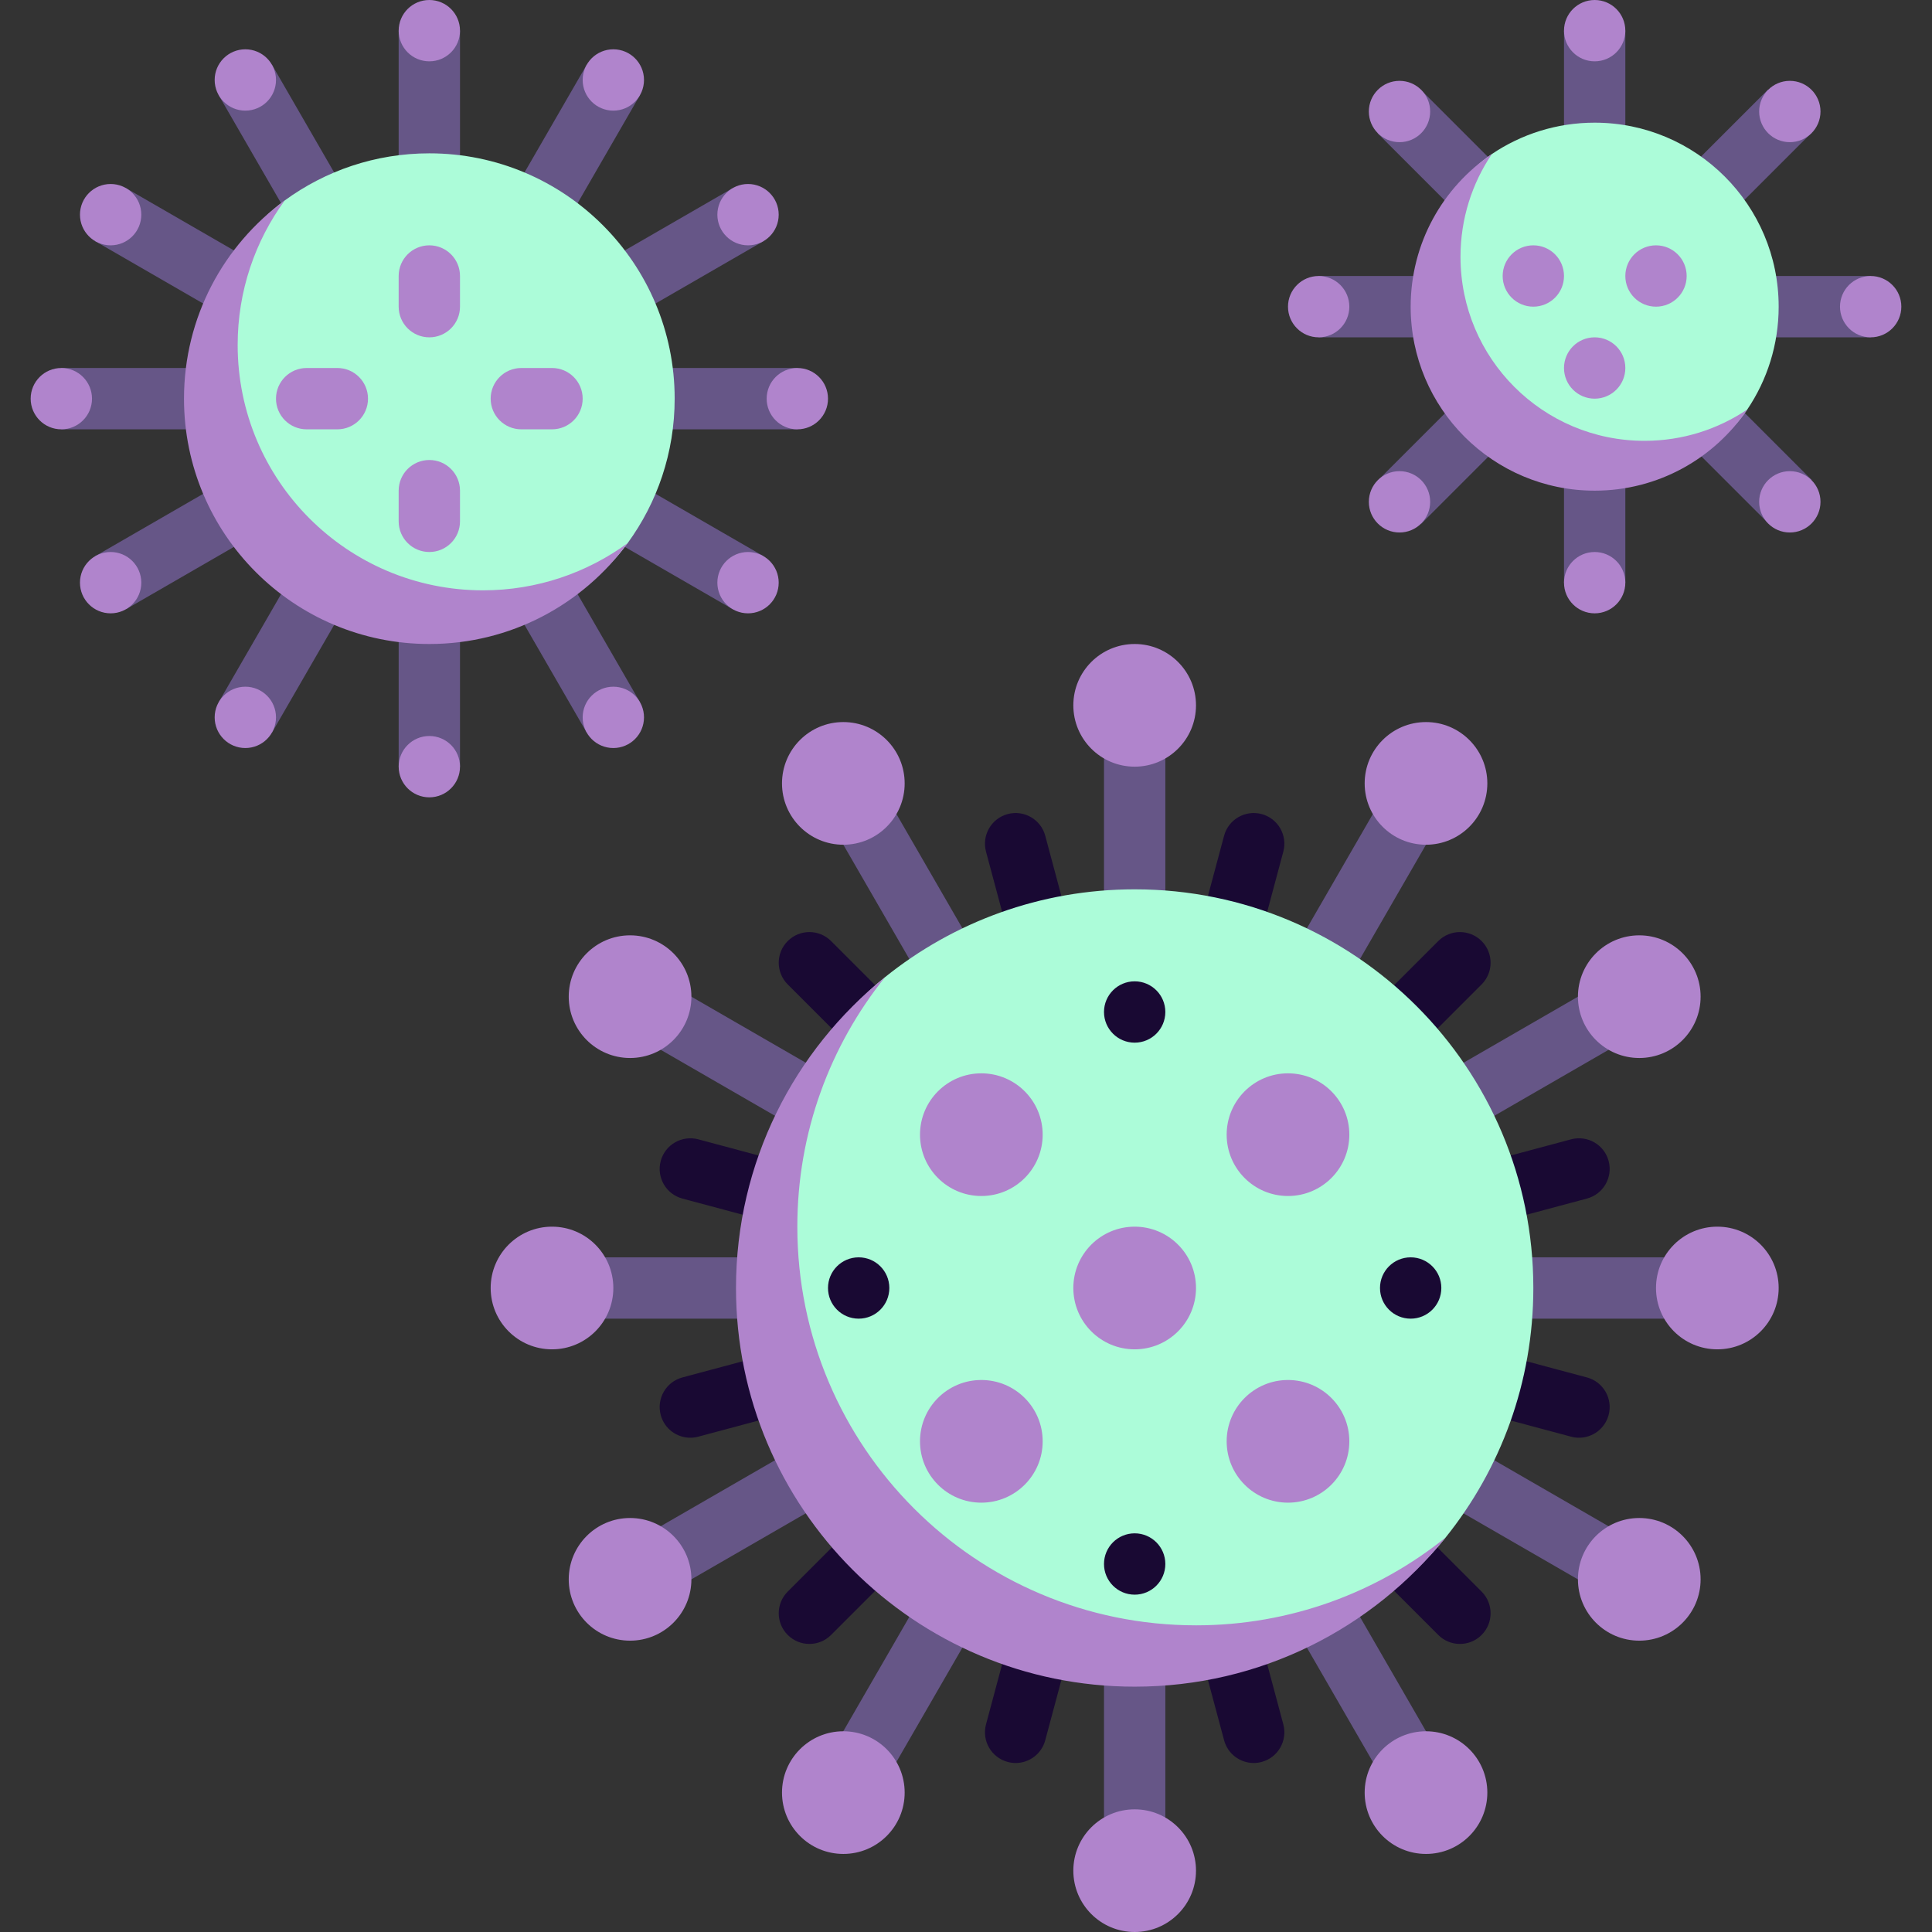 <?xml version="1.0"?>
<svg xmlns="http://www.w3.org/2000/svg" xmlns:xlink="http://www.w3.org/1999/xlink" xmlns:svgjs="http://svgjs.com/svgjs" version="1.1" width="512" height="512" x="0" y="0" viewBox="0 0 512 512" style="enable-background:new 0 0 512 512" xml:space="preserve" class=""><rect x="0" y="0" width="512" height="512" fill="#333333" stroke="none"/><g><g xmlns="http://www.w3.org/2000/svg"><path d="m374.25 24.789h16.254v32.508h-16.254z" fill="#665687" transform="matrix(.707 -.707 .707 .707 82.974 282.402)" data-original="#ffd064" style="" class=""/><circle cx="370.883" cy="29.55" fill="#b084cc" r="8.127" data-original="#ffe07d" style="" class=""/><path d="m454.703 105.242h16.254v32.508h-16.254z" fill="#665687" transform="matrix(-.707 .707 -.707 -.707 876.011 -119.863)" data-original="#ffd064" style="" class=""/><circle cx="474.323" cy="132.99" fill="#b084cc" r="8.127" data-original="#ffe07d" style="" class=""/><path d="m374.25 105.242h16.254v32.508h-16.254z" fill="#665687" transform="matrix(-.707 -.707 .707 -.707 566.847 477.788)" data-original="#ffd064" style="" class=""/><circle cx="370.883" cy="132.99" fill="#b084cc" r="8.127" data-original="#ffe07d" style="" class=""/><path d="m454.703 24.789h16.254v32.508h-16.254z" fill="#665687" transform="matrix(.707 .707 -.707 .707 164.582 -315.249)" data-original="#ffd064" style="" class=""/><circle cx="474.323" cy="29.55" fill="#b084cc" r="8.127" data-original="#ffe07d" style="" class=""/><path d="m357.587 65.016h16.254v32.508h-16.254z" fill="#665687" transform="matrix(0 -1 1 0 284.445 446.984)" data-original="#ffd064" style="" class=""/><circle cx="349.46" cy="81.27" fill="#b084cc" r="8.127" data-original="#ffe07d" style="" class=""/><path d="m471.365 65.016h16.254v32.508h-16.254z" fill="#665687" transform="matrix(0 1 -1 0 560.762 -398.222)" data-original="#ffd064" style="" class=""/><circle cx="495.746" cy="81.27" fill="#b084cc" r="8.127" data-original="#ffe07d" style="" class=""/><path d="m414.476 121.905h16.254v32.508h-16.254z" fill="#665687" transform="matrix(-1 0 0 -1 845.206 276.318)" data-original="#ffd064" style="" class=""/><circle cx="422.603" cy="154.413" fill="#b084cc" r="8.127" data-original="#ffe07d" style="" class=""/><path d="m414.476 8.127h16.254v32.508h-16.254z" fill="#665687" data-original="#ffd064" style="" class=""/><circle cx="422.603" cy="8.127" fill="#b084cc" r="8.127" data-original="#ffe07d" style="" class=""/><path d="m471.365 81.27c0 10.09-3.064 19.464-8.313 27.242-8.761 12.983-23.608 17.988-40.449 17.988-26.93 0-43.103-18.3-43.103-45.23 0-16.841 2.879-31.688 15.861-40.449 7.778-5.249 17.152-8.313 27.242-8.313 26.931 0 48.762 21.831 48.762 48.762z" fill="#acfcd9" data-original="#ff8086" style="" class=""/><path d="m435.81 116.825c-26.931 0-48.762-21.831-48.762-48.762 0-10.09 3.065-19.464 8.314-27.242-12.983 8.761-21.52 23.608-21.52 40.449 0 26.931 21.831 48.762 48.762 48.762 16.841 0 31.688-8.537 40.449-21.52-7.78 5.248-17.154 8.313-27.243 8.313z" fill="#b084cc" data-original="#e5646e" style="" class=""/><path d="m67.048 18.471h16.254v40.635h-16.254z" fill="#665687" transform="matrix(-.866 .5 -.5 -.866 159.672 34.792)" data-original="#ffd064" style="" class=""/><circle cx="65.016" cy="21.193" fill="#b084cc" r="8.127" data-original="#ffe07d" style="" class=""/><path d="m144.254 152.196h16.254v40.635h-16.254z" fill="#665687" transform="matrix(.866 -.5 .5 .866 -65.842 99.303)" data-original="#ffd064" style="" class=""/><circle cx="162.54" cy="190.109" fill="#b084cc" r="8.127" data-original="#ffe07d" style="" class=""/><path d="m172.513 46.73h16.254v40.635h-16.254z" fill="#665687" transform="matrix(-.5 -.866 .866 -.5 212.896 257.011)" data-original="#ffd064" style="" class=""/><circle cx="198.236" cy="56.889" fill="#b084cc" r="8.127" data-original="#ffe07d" style="" class=""/><path d="m38.788 123.937h16.254v40.635h-16.254z" fill="#665687" transform="matrix(.5 .866 -.866 .5 148.385 31.497)" data-original="#ffd064" style="" class=""/><circle cx="29.32" cy="154.413" fill="#b084cc" r="8.127" data-original="#ffe07d" style="" class=""/><path d="m144.254 18.471h16.254v40.635h-16.254z" fill="#665687" transform="matrix(.866 .5 -.5 .866 39.809 -70.994)" data-original="#ffd064" style="" class=""/><circle cx="162.54" cy="21.193" fill="#b084cc" r="8.127" data-original="#ffe07d" style="" class=""/><path d="m67.048 152.196h16.254v40.635h-16.254z" fill="#665687" transform="matrix(-.866 -.5 .5 -.866 54.021 359.502)" data-original="#ffd064" style="" class=""/><circle cx="65.016" cy="190.109" fill="#b084cc" r="8.127" data-original="#ffe07d" style="" class=""/><path d="m38.788 46.73h16.254v40.635h-16.254z" fill="#665687" transform="matrix(.5 -.866 .866 .5 -34.607 74.154)" data-original="#ffd064" style="" class=""/><circle cx="29.32" cy="56.889" fill="#b084cc" r="8.127" data-original="#ffe07d" style="" class=""/><path d="m172.513 123.937h16.254v40.635h-16.254z" fill="#665687" transform="matrix(-.5 .866 -.866 -.5 395.888 59.942)" data-original="#ffd064" style="" class=""/><circle cx="198.236" cy="154.413" fill="#b084cc" r="8.127" data-original="#ffe07d" style="" class=""/><path d="m182.857 85.333h16.254v40.635h-16.254z" fill="#665687" transform="matrix(0 1 -1 0 296.635 -85.333)" data-original="#ffd064" style="" class=""/><circle cx="211.302" cy="105.651" fill="#b084cc" r="8.127" data-original="#ffe07d" style="" class=""/><path d="m28.444 85.333h16.254v40.635h-16.254z" fill="#665687" transform="matrix(0 -1 1 0 -69.079 142.222)" data-original="#ffd064" style="" class=""/><circle cx="16.254" cy="105.651" fill="#b084cc" r="8.127" data-original="#ffe07d" style="" class=""/><path d="m105.651 8.127h16.254v40.635h-16.254z" fill="#665687" data-original="#ffd064" style="" class=""/><circle cx="113.778" cy="8.127" fill="#b084cc" r="8.127" data-original="#ffe07d" style="" class=""/><path d="m105.651 162.54h16.254v40.635h-16.254z" fill="#665687" transform="matrix(-1 0 0 -1 227.556 365.714)" data-original="#ffd064" style="" class=""/><circle cx="113.778" cy="203.175" fill="#b084cc" r="8.127" data-original="#ffe07d" style="" class=""/><path d="m178.794 105.651c0 14.314-4.625 27.547-12.463 38.287-11.824 16.202-30.959 23.562-52.553 23.562-35.907 0-60.778-25.942-60.778-61.849 0-21.581 6.276-40.706 22.462-52.531 10.745-7.851 23.989-12.484 38.316-12.484 35.907-.001 65.016 29.108 65.016 65.015z" fill="#acfcd9" data-original="#ff8086" style="" class=""/><path d="m128 156.444c-35.907 0-65.016-29.109-65.016-65.016 0-14.322 4.632-27.566 12.478-38.309-16.191 11.825-26.7 30.946-26.7 52.531 0 35.907 29.109 65.016 65.016 65.016 21.585 0 40.727-10.538 52.553-26.729-10.744 7.846-24.009 12.507-38.331 12.507z" fill="#b084cc" data-original="#e5646e" style="" class=""/><g><g><path d="m275.452 255.262c-3.587 0-6.873-2.397-7.841-6.028l-6.31-23.548c-1.159-4.333 1.413-8.79 5.746-9.952 4.325-1.155 8.794 1.413 9.952 5.746l6.31 23.548c1.159 4.333-1.413 8.79-5.746 9.952-.706.191-1.412.282-2.111.282z" fill="#190933" data-original="#c3ddff" style="" class=""/></g><g><path d="m332.238 467.214c-3.587 0-6.873-2.397-7.841-6.028l-6.31-23.548c-1.159-4.333 1.413-8.79 5.746-9.952 4.325-1.159 8.794 1.413 9.952 5.746l6.31 23.548c1.159 4.333-1.413 8.79-5.746 9.952-.706.191-1.413.282-2.111.282z" fill="#190933" data-original="#c3ddff" style="" class=""/></g><g><g><path d="m394.889 324.222c-3.587 0-6.873-2.397-7.841-6.028-1.159-4.337 1.413-8.794 5.746-9.952l23.556-6.31c4.349-1.151 8.802 1.409 9.952 5.746 1.159 4.337-1.413 8.794-5.746 9.952l-23.556 6.31c-.706.191-1.413.282-2.111.282z" fill="#190933" data-original="#c3ddff" style="" class=""/></g><g><path d="m182.937 381.016c-3.587 0-6.873-2.397-7.841-6.028-1.159-4.337 1.413-8.794 5.746-9.952l23.556-6.31c4.349-1.159 8.794 1.413 9.952 5.746 1.159 4.337-1.413 8.794-5.746 9.952l-23.556 6.31c-.707.191-1.413.282-2.111.282z" fill="#190933" data-original="#c3ddff" style="" class=""/></g></g><g><g><path d="m206.508 324.222c-.698 0-1.405-.091-2.111-.282l-23.556-6.31c-4.333-1.159-6.905-5.615-5.746-9.952s5.627-6.893 9.952-5.746l23.556 6.31c4.333 1.159 6.905 5.615 5.746 9.952-.968 3.631-4.254 6.028-7.841 6.028z" fill="#190933" data-original="#c3ddff" style="" class=""/></g><g><path d="m418.46 381.016c-.698 0-1.405-.091-2.111-.282l-23.556-6.31c-4.333-1.159-6.905-5.615-5.746-9.952 1.159-4.333 5.627-6.901 9.952-5.746l23.556 6.31c4.333 1.159 6.905 5.615 5.746 9.952-.968 3.631-4.253 6.028-7.841 6.028z" fill="#190933" data-original="#c3ddff" style="" class=""/></g><g><g><path d="m325.944 255.262c-.698 0-1.405-.091-2.111-.282-4.333-1.163-6.905-5.619-5.746-9.952l6.31-23.548c1.159-4.333 5.619-6.897 9.952-5.746 4.333 1.163 6.905 5.619 5.746 9.952l-6.31 23.548c-.968 3.631-4.253 6.028-7.841 6.028z" fill="#190933" data-original="#c3ddff" style="" class=""/></g><g><path d="m269.159 467.214c-.698 0-1.405-.091-2.111-.282-4.333-1.163-6.905-5.619-5.746-9.952l6.31-23.548c1.159-4.333 5.619-6.901 9.952-5.746 4.333 1.163 6.905 5.619 5.746 9.952l-6.31 23.548c-.968 3.631-4.254 6.028-7.841 6.028z" fill="#190933" data-original="#c3ddff" style="" class=""/></g></g></g><g><g><path d="m369.659 280.5c-2.079 0-4.159-.794-5.746-2.381-3.175-3.175-3.175-8.317 0-11.492l17.238-17.238c3.175-3.175 8.317-3.175 11.492 0s3.175 8.317 0 11.492l-17.238 17.238c-1.588 1.587-3.667 2.381-5.746 2.381z" fill="#190933" data-original="#c3ddff" style="" class=""/></g><g><path d="m214.5 435.659c-2.079 0-4.159-.794-5.746-2.381-3.175-3.175-3.175-8.317 0-11.492l17.238-17.238c3.175-3.175 8.317-3.175 11.492 0s3.175 8.317 0 11.492l-17.238 17.238c-1.587 1.587-3.667 2.381-5.746 2.381z" fill="#190933" data-original="#c3ddff" style="" class=""/></g><g><g><path d="m231.738 280.5c-2.079 0-4.159-.794-5.746-2.381l-17.238-17.238c-3.175-3.175-3.175-8.317 0-11.492s8.317-3.175 11.492 0l17.238 17.238c3.175 3.175 3.175 8.317 0 11.492-1.587 1.587-3.667 2.381-5.746 2.381z" fill="#190933" data-original="#c3ddff" style="" class=""/></g><g><path d="m386.897 435.659c-2.079 0-4.159-.794-5.746-2.381l-17.238-17.238c-3.175-3.175-3.175-8.317 0-11.492s8.317-3.175 11.492 0l17.238 17.238c3.175 3.175 3.175 8.317 0 11.492-1.587 1.587-3.667 2.381-5.746 2.381z" fill="#190933" data-original="#c3ddff" style="" class=""/></g></g></g></g><path d="m231.619 211.38h16.254v48.762h-16.254z" fill="#665687" transform="matrix(-.866 .5 -.5 -.866 565.253 320.063)" data-original="#ffd064" style="" class=""/><path d="m353.524 422.525h16.254v48.762h-16.254z" fill="#665687" transform="matrix(-.866 .5 -.5 -.866 898.303 653.113)" data-original="#ffd064" style="" class=""/><circle cx="377.905" cy="475.059" fill="#b084cc" r="16.254" data-original="#ffe07d" style="" class=""/><circle cx="223.492" cy="207.608" fill="#b084cc" r="16.254" data-original="#ffe07d" style="" class=""/><path d="m398.144 256h16.254v48.762h-16.254z" fill="#665687" transform="matrix(-.5 -.866 .866 -.5 366.59 772.413)" data-original="#ffd064" style="" class=""/><path d="m186.999 377.905h16.254v48.762h-16.254z" fill="#665687" transform="matrix(-.5 -.866 .866 -.5 -55.701 772.413)" data-original="#ffd064" style="" class=""/><circle cx="166.973" cy="418.54" fill="#b084cc" r="16.254" data-original="#ffe07d" style="" class=""/><circle cx="434.424" cy="264.127" fill="#b084cc" r="16.254" data-original="#ffe07d" style="" class=""/><path d="m353.524 211.38h16.254v48.762h-16.254z" fill="#665687" transform="matrix(.866 .5 -.5 .866 166.332 -149.24)" data-original="#ffd064" style="" class=""/><path d="m231.619 422.525h16.254v48.762h-16.254z" fill="#665687" transform="matrix(.866 .5 -.5 .866 255.573 -59.999)" data-original="#ffd064" style="" class=""/><circle cx="223.492" cy="475.059" fill="#b084cc" r="16.254" data-original="#ffe07d" style="" class=""/><circle cx="377.905" cy="207.608" fill="#b084cc" r="16.254" data-original="#ffe07d" style="" class=""/><path d="m186.999 256h16.254v48.762h-16.254z" fill="#665687" transform="matrix(.5 -.866 .866 .5 -145.254 309.174)" data-original="#ffd064" style="" class=""/><path d="m398.144 377.905h16.254v48.762h-16.254z" fill="#665687" transform="matrix(.5 -.866 .866 .5 -145.254 552.984)" data-original="#ffd064" style="" class=""/><circle cx="434.424" cy="418.54" fill="#b084cc" r="16.254" data-original="#ffe07d" style="" class=""/><circle cx="166.973" cy="264.127" fill="#b084cc" r="16.254" data-original="#ffe07d" style="" class=""/><path d="m414.476 316.952h16.254v48.762h-16.254z" fill="#665687" transform="matrix(0 1 -1 0 763.937 -81.27)" data-original="#ffd064" style="" class=""/><path d="m170.667 316.952h16.254v48.762h-16.254z" fill="#665687" transform="matrix(0 1 -1 0 520.127 162.54)" data-original="#ffd064" style="" class=""/><circle cx="146.286" cy="341.333" fill="#b084cc" r="16.254" data-original="#ffe07d" style="" class=""/><circle cx="455.111" cy="341.333" fill="#b084cc" r="16.254" data-original="#ffe07d" style="" class=""/><path d="m292.571 195.048h16.254v48.762h-16.254z" fill="#665687" data-original="#ffd064" style="" class=""/><path d="m292.571 438.857h16.254v48.762h-16.254z" fill="#665687" data-original="#ffd064" style="" class=""/><path d="m200.5 341.333c0-33.316 9.969-63.03 34.062-82.395 18.103-14.55 41.103-23.256 66.136-23.256 58.349 0 105.651 47.301 105.651 105.651 0 25.029-8.703 48.025-23.249 66.127-19.364 24.099-49.082 34.79-82.402 34.79-58.349 0-100.198-42.567-100.198-100.917z" fill="#acfcd9" data-original="#ff8086" style="" class=""/><path d="m316.952 430.73c-58.349 0-105.651-47.302-105.651-105.651 0-25.032 8.712-48.037 23.26-66.141-24.095 19.364-39.514 49.078-39.514 82.395 0 58.349 47.302 105.651 105.651 105.651 33.317 0 63.038-15.429 82.402-39.524-18.103 14.549-41.115 23.27-66.148 23.27z" fill="#b084cc" data-original="#e5646e" style="" class=""/><g fill="#ffe07d"><circle cx="300.698" cy="495.746" r="16.254" fill="#b084cc" data-original="#ffe07d" style="" class=""/><circle cx="300.698" cy="186.921" r="16.254" fill="#b084cc" data-original="#ffe07d" style="" class=""/><circle cx="341.333" cy="300.698" r="16.254" fill="#b084cc" data-original="#ffe07d" style="" class=""/><circle cx="300.698" cy="341.333" r="16.254" fill="#b084cc" data-original="#ffe07d" style="" class=""/></g><g><path d="m113.778 89.397c-4.492 0-8.127-3.639-8.127-8.127v-8.127c0-4.488 3.635-8.127 8.127-8.127s8.127 3.639 8.127 8.127v8.127c0 4.488-3.635 8.127-8.127 8.127z" fill="#b084cc" data-original="#ffe07d" style="" class=""/></g><g><path d="m113.778 146.286c-4.492 0-8.127-3.639-8.127-8.127v-8.127c0-4.488 3.635-8.127 8.127-8.127s8.127 3.639 8.127 8.127v8.127c0 4.488-3.635 8.127-8.127 8.127z" fill="#b084cc" data-original="#ffe07d" style="" class=""/></g><g><path d="m146.286 113.778h-8.127c-4.492 0-8.127-3.639-8.127-8.127s3.635-8.127 8.127-8.127h8.127c4.492 0 8.127 3.639 8.127 8.127s-3.635 8.127-8.127 8.127z" fill="#b084cc" data-original="#ffe07d" style="" class=""/></g><g><path d="m89.397 113.778h-8.127c-4.492 0-8.127-3.639-8.127-8.127s3.635-8.127 8.127-8.127h8.127c4.492 0 8.127 3.639 8.127 8.127s-3.635 8.127-8.127 8.127z" fill="#b084cc" data-original="#ffe07d" style="" class=""/></g><circle cx="260.064" cy="300.698" fill="#b084cc" r="16.254" data-original="#ffe07d" style="" class=""/><circle cx="341.333" cy="381.968" fill="#b084cc" r="16.254" data-original="#ffe07d" style="" class=""/><circle cx="260.064" cy="381.968" fill="#b084cc" r="16.254" data-original="#ffe07d" style="" class=""/><circle cx="300.698" cy="268.19" fill="#190933" r="8.127" data-original="#c3ddff" style="" class=""/><circle cx="300.698" cy="414.476" fill="#190933" r="8.127" data-original="#c3ddff" style="" class=""/><circle cx="373.841" cy="341.333" fill="#190933" r="8.127" data-original="#c3ddff" style="" class=""/><circle cx="227.556" cy="341.333" fill="#190933" r="8.127" data-original="#c3ddff" style="" class=""/><circle cx="438.857" cy="73.143" fill="#b084cc" r="8.127" data-original="#ffe07d" style="" class=""/><circle cx="406.349" cy="73.143" fill="#b084cc" r="8.127" data-original="#ffe07d" style="" class=""/><circle cx="422.603" cy="97.524" fill="#b084cc" r="8.127" data-original="#ffe07d" style="" class=""/></g></g></svg>
